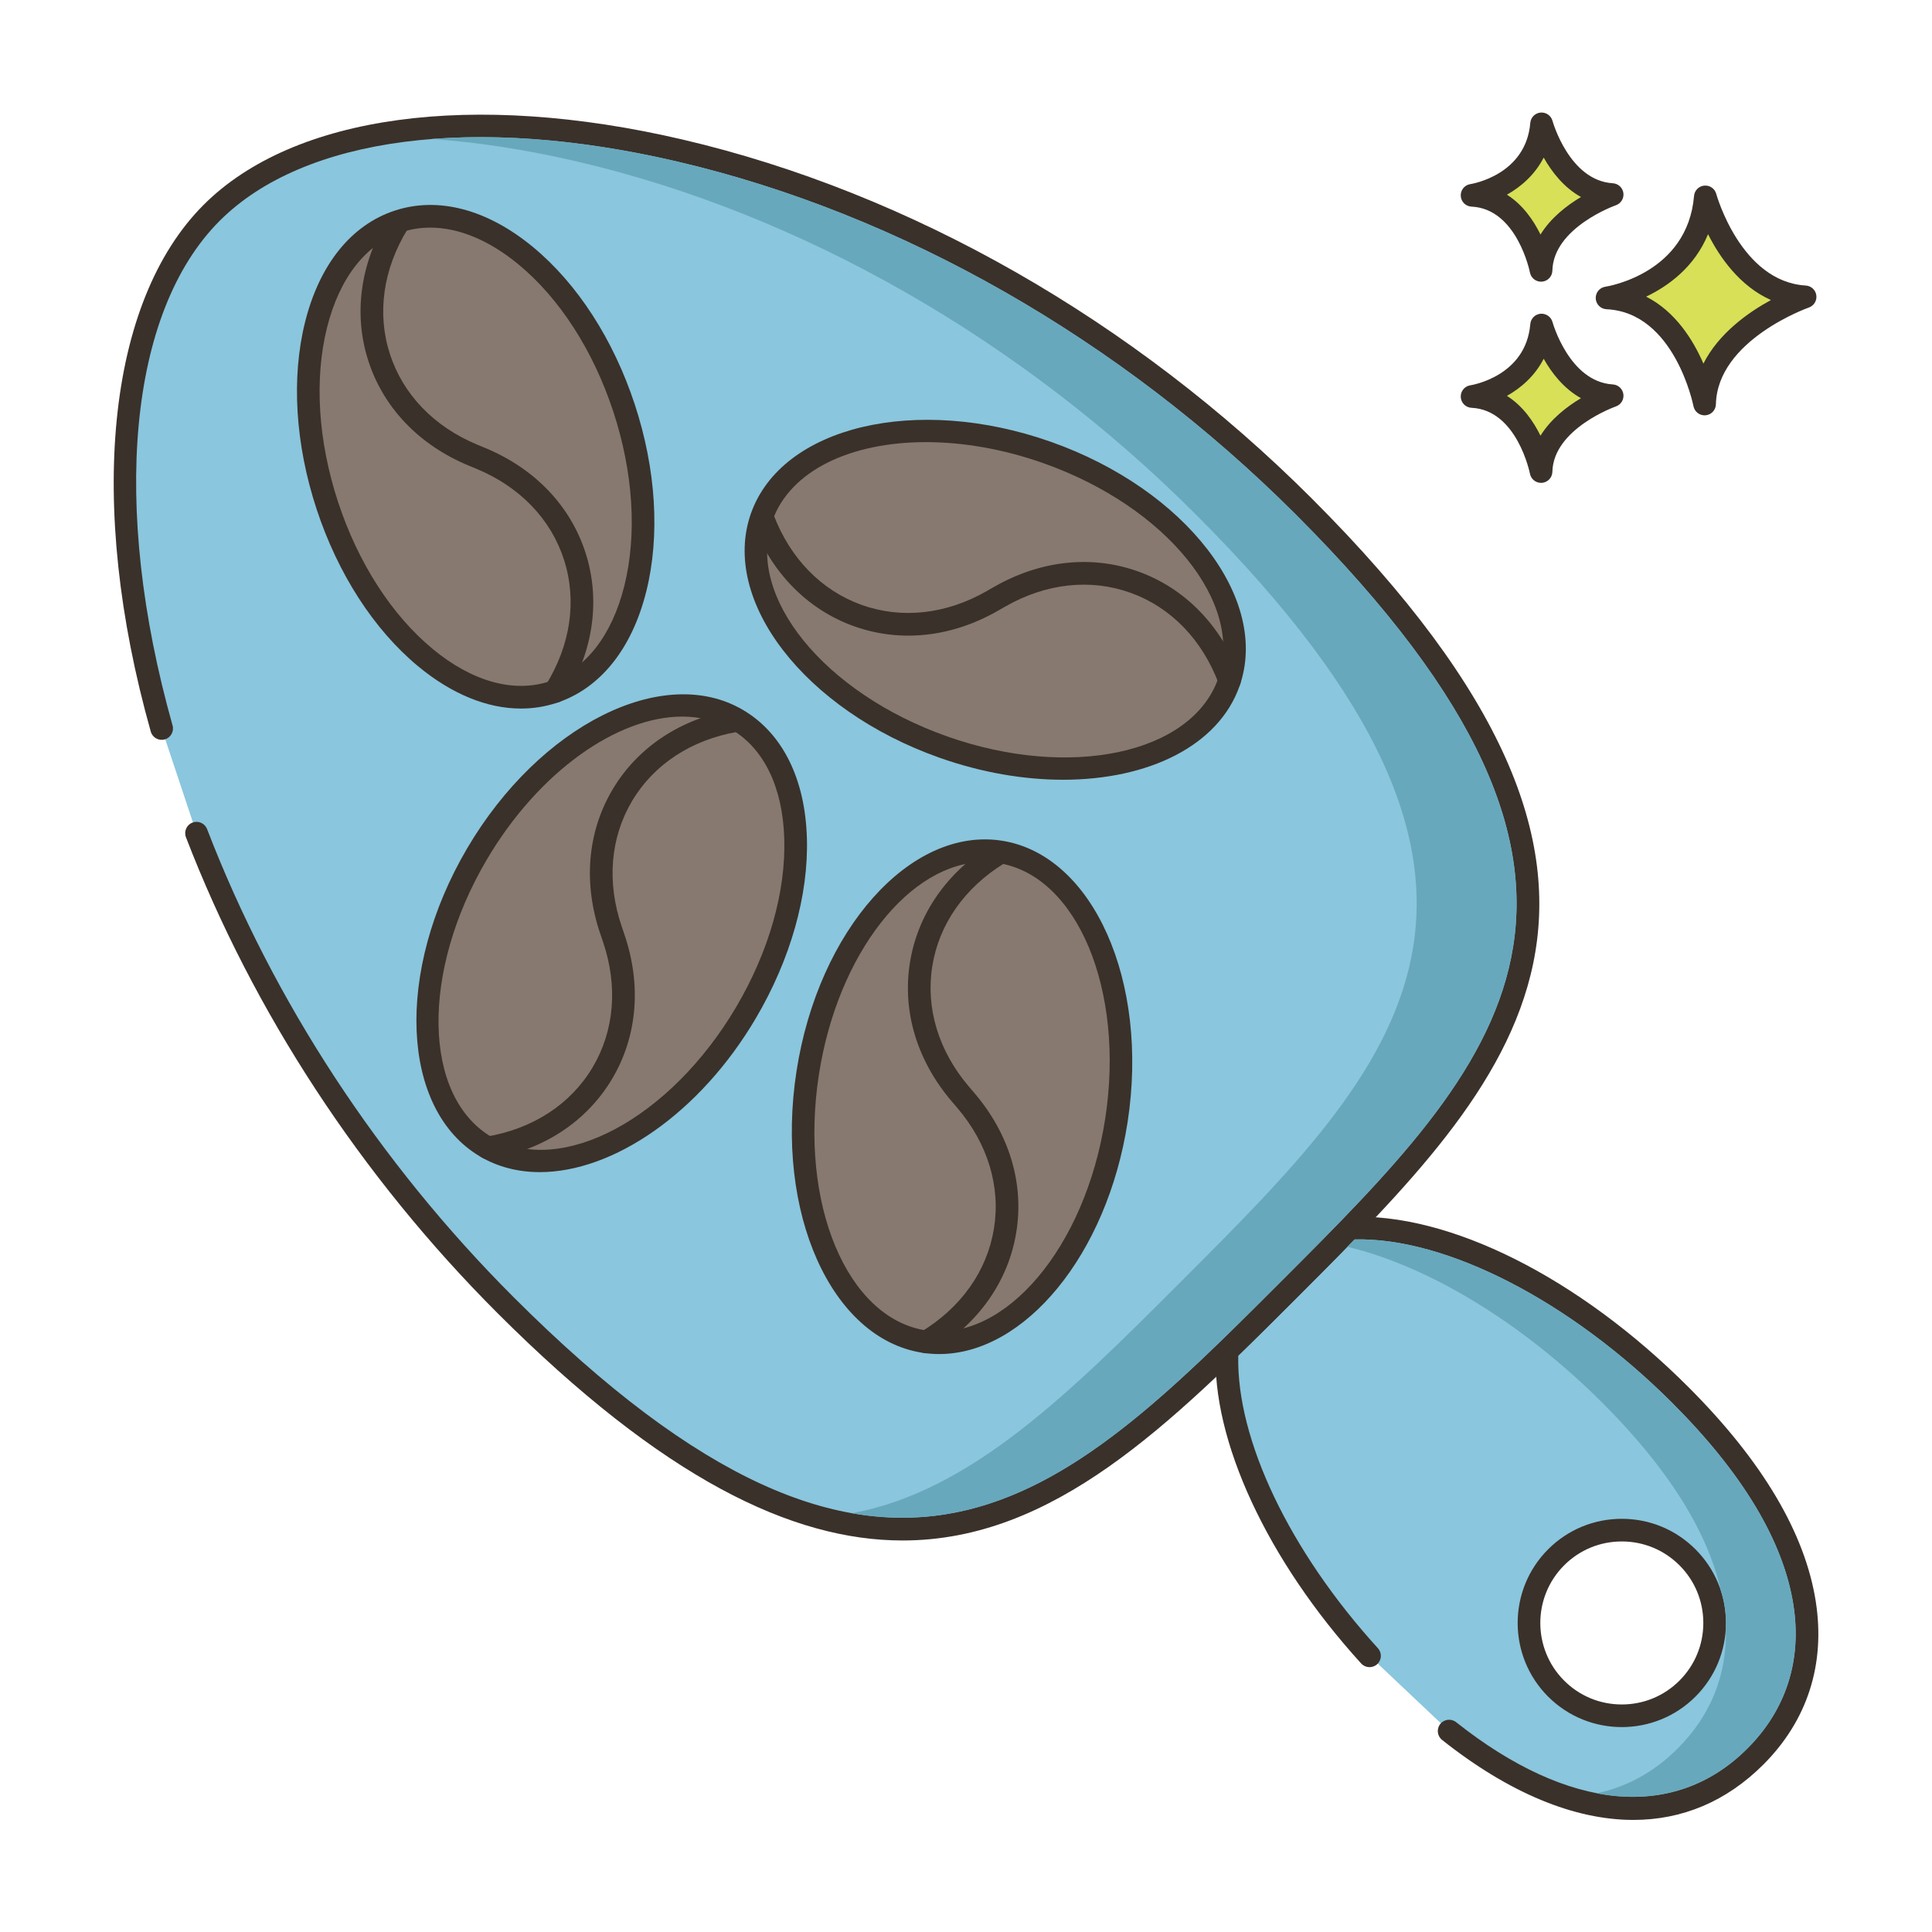 <?xml version="1.0" encoding="utf-8"?>
<!-- Generator: Adobe Illustrator 22.0.1, SVG Export Plug-In . SVG Version: 6.00 Build 0)  -->
<svg version="1.1" id="Layer_2" xmlns="http://www.w3.org/2000/svg" xmlns:xlink="http://www.w3.org/1999/xlink" x="0px" y="0px"
	 viewBox="0 0 256 256" style="enable-background:new 0 0 256 256;" xml:space="preserve">
<style type="text/css">
	.st0{fill:#3A312A;}
	.st1{fill:#D7E057;}
	.st2{fill:#FCE8CB;}
	.st3{fill:#8AC6DD;}
	.st4{fill-rule:evenodd;clip-rule:evenodd;fill:#FCE8CB;}
	.st5{fill:#F5978A;}
	.st6{fill:#87796F;}
	.st7{fill:#F16C7A;}
	.st8{fill:#68A8BC;}
	.st9{fill:#B9BC39;}
	.st10{fill:#CE4E61;}
	.st11{fill:#6B5B51;}
	.st12{fill:#CCAE8B;}
	.st13{fill-rule:evenodd;clip-rule:evenodd;fill:#F16C7A;}
</style>
<g>
	<g>
		<g>
			<path class="st1" d="M225.965,26.087c-0.974,11.564-13.024,13.389-13.024,13.389c10.347,0.487,12.925,14.059,12.925,14.059
				c0.221-9.677,13.321-14.202,13.321-14.202C229.373,38.746,225.965,26.087,225.965,26.087z"/>
		</g>
	</g>
	<g>
		<g>
			<path class="st0" d="M239.276,37.836c-8.604-0.515-11.832-12.024-11.863-12.141c-0.19-0.702-0.849-1.163-1.584-1.102
				c-0.725,0.066-1.298,0.642-1.359,1.367c-0.859,10.215-11.313,11.964-11.754,12.033c-0.763,0.115-1.313,0.79-1.273,1.561
				c0.04,0.77,0.657,1.384,1.428,1.421c9.028,0.425,11.499,12.718,11.522,12.842c0.138,0.711,0.76,1.217,1.473,1.217
				c0.042,0,0.084-0.001,0.126-0.005c0.765-0.064,1.357-0.693,1.375-1.459c0.193-8.509,12.19-12.777,12.312-12.819
				c0.676-0.235,1.092-0.914,0.994-1.623S239.99,37.879,239.276,37.836z M225.711,48.182c-1.357-3.13-3.709-6.907-7.587-8.876
				c2.931-1.405,6.408-3.913,8.201-8.272c1.551,3.071,4.2,6.88,8.334,8.722C231.652,41.395,227.737,44.161,225.711,48.182z"/>
		</g>
	</g>
	<g>
		<g>
			<path class="st1" d="M204.266,43.067c-0.689,8.179-9.213,9.47-9.213,9.47c7.318,0.344,9.142,9.944,9.142,9.944
				c0.156-6.844,9.422-10.045,9.422-10.045C206.677,52.021,204.266,43.067,204.266,43.067z"/>
		</g>
	</g>
	<g>
		<g>
			<path class="st0" d="M213.708,50.939c-5.767-0.345-7.972-8.186-7.993-8.265c-0.19-0.702-0.866-1.157-1.582-1.102
				c-0.726,0.065-1.3,0.642-1.361,1.368c-0.579,6.871-7.646,8.067-7.942,8.114c-0.763,0.115-1.313,0.79-1.273,1.561
				c0.04,0.77,0.657,1.384,1.428,1.421c6.035,0.284,7.724,8.644,7.739,8.726c0.136,0.712,0.759,1.22,1.473,1.22
				c0.041,0,0.083-0.001,0.125-0.005c0.765-0.063,1.358-0.694,1.376-1.461c0.13-5.709,8.331-8.633,8.412-8.661
				c0.676-0.234,1.093-0.913,0.996-1.622C215.007,51.524,214.422,50.982,213.708,50.939z M204.123,57.734
				c-0.924-1.886-2.34-3.947-4.447-5.28c1.855-1.041,3.697-2.63,4.871-4.917c1.057,1.874,2.654,3.955,4.941,5.224
				C207.639,53.863,205.499,55.502,204.123,57.734z"/>
		</g>
	</g>
	<g>
		<g>
			<path class="st1" d="M204.266,16.41c-0.689,8.179-9.213,9.471-9.213,9.471c7.318,0.344,9.142,9.944,9.142,9.944
				c0.156-6.844,9.422-10.045,9.422-10.045C206.677,25.364,204.266,16.41,204.266,16.41z"/>
		</g>
	</g>
	<g>
		<g>
			<path class="st0" d="M213.708,24.282c-5.767-0.345-7.972-8.186-7.993-8.265c-0.19-0.702-0.866-1.164-1.582-1.102
				c-0.726,0.065-1.3,0.642-1.361,1.368c-0.579,6.871-7.646,8.067-7.942,8.114c-0.763,0.115-1.313,0.79-1.273,1.561
				c0.04,0.77,0.657,1.384,1.428,1.421c6.035,0.284,7.724,8.644,7.739,8.726c0.136,0.712,0.759,1.22,1.473,1.22
				c0.041,0,0.083-0.001,0.125-0.005c0.765-0.063,1.358-0.694,1.376-1.461c0.13-5.709,8.331-8.634,8.412-8.662
				c0.676-0.234,1.093-0.913,0.996-1.622C215.007,24.866,214.422,24.325,213.708,24.282z M204.123,31.077
				c-0.924-1.886-2.34-3.947-4.447-5.28c1.855-1.042,3.697-2.63,4.871-4.917c1.057,1.874,2.653,3.955,4.941,5.224
				C207.639,27.205,205.499,28.845,204.123,31.077z"/>
		</g>
	</g>
	<g>
		<g>
			<path class="st3" d="M222.67,184.86c-14.56-14.56-31.58-22.69-43.85-22.11c-2.6,2.69-5.3,5.4-8.06,8.16s-5.47,5.46-8.16,8.06
				c-0.54,11.32,6.36,26.69,18.87,40.44l10.54,9.96c16.99,13.49,31.4,12.57,40.59,3.38C243.08,222.27,242.81,205,222.67,184.86z
				 M223.6,223.75c-4.8,4.8-12.6,4.8-17.4,0c-4.8-4.8-4.8-12.6,0-17.4c4.8-4.8,12.6-4.8,17.4,0
				C228.4,211.15,228.4,218.95,223.6,223.75z"/>
		</g>
	</g>
	<g>
		<g>
			<path class="st0" d="M224.657,224.811c2.605-2.605,4.04-6.071,4.04-9.761s-1.435-7.156-4.04-9.76
				c-2.604-2.605-6.071-4.04-9.76-4.04c-3.689,0-7.156,1.435-9.761,4.04c-5.382,5.382-5.382,14.139,0,19.521
				c2.69,2.691,6.226,4.037,9.76,4.037C218.432,228.847,221.967,227.501,224.657,224.811z M207.258,207.411
				c2.038-2.038,4.751-3.161,7.64-3.161c2.888,0,5.601,1.123,7.639,3.161s3.161,4.751,3.161,7.639s-1.123,5.601-3.161,7.64
				c-2.038,2.038-4.751,3.16-7.639,3.16c-2.889,0-5.602-1.122-7.64-3.16C203.046,218.477,203.046,211.623,207.258,207.411z
				 M240.597,212.195c-1.42-9.068-7.095-18.623-16.869-28.396c-14.532-14.533-31.743-23.169-44.981-22.548
				c-0.381,0.018-0.741,0.181-1.007,0.456c-2.691,2.784-5.563,5.662-8.043,8.142c-2.616,2.616-5.399,5.392-8.142,8.042
				c-0.275,0.266-0.438,0.626-0.456,1.008c-0.564,11.933,6.816,27.842,19.262,41.518c0.558,0.613,1.506,0.657,2.119,0.1
				c0.612-0.558,0.657-1.506,0.1-2.119c-11.722-12.881-18.764-27.666-18.505-38.771c2.617-2.538,5.256-5.169,7.743-7.657
				c2.36-2.359,5.074-5.08,7.657-7.743c12.184-0.287,28.608,8.169,42.132,21.693c9.315,9.315,14.707,18.312,16.026,26.739
				c1.146,7.316-0.963,13.896-6.097,19.03c-9.617,9.618-23.683,8.345-38.589-3.49c-0.646-0.513-1.592-0.408-2.107,0.242
				c-0.515,0.649-0.406,1.592,0.242,2.107c8.881,7.051,17.545,10.601,25.344,10.601c6.461,0,12.33-2.438,17.231-7.34
				C239.496,227.972,241.896,220.498,240.597,212.195z"/>
		</g>
	</g>
	<g>
		<g>
			<path class="st3" d="M172.769,67.124C122.056,16.412,51.241,5.005,28.047,28.199c-12.491,12.491-14.94,38.796-6.626,68.333
				l4.62,13.866c8.189,21.273,21.744,43.336,40.931,62.523c50.713,50.713,74.57,27.203,103.785-2.012
				C199.972,141.694,223.481,117.837,172.769,67.124z"/>
		</g>
	</g>
	<g>
		<g>
			<path class="st0" d="M173.829,66.064c-23.644-23.644-53.262-40.54-83.4-47.578c-27.813-6.494-51.531-3.26-63.443,8.653
				C14.154,39.97,11.469,66.716,19.977,96.938c0.225,0.798,1.056,1.262,1.85,1.038c0.798-0.225,1.262-1.053,1.038-1.85
				c-8.214-29.18-5.822-54.801,6.242-66.866c11.173-11.174,33.843-14.111,60.64-7.853c29.601,6.912,58.708,23.524,81.961,46.777
				c49.826,49.826,26.95,72.702-2.012,101.664c-28.961,28.962-51.836,51.838-101.665,2.012
				c-17.789-17.79-31.826-39.229-40.591-62.001c-0.298-0.773-1.167-1.159-1.939-0.861c-0.773,0.298-1.158,1.166-0.861,1.939
				c8.915,23.16,23.186,44.96,41.27,63.044c21.925,21.925,39.045,30.14,53.693,30.14c20.059,0,35.48-15.417,52.213-32.151
				C200.771,143.016,225.776,118.011,173.829,66.064z"/>
		</g>
	</g>
	<g>
		<g>
			
				<ellipse transform="matrix(0.95 -0.312 0.312 0.95 -15.747 22.709)" class="st6" cx="63.029" cy="60.521" rx="20.692" ry="32.832"/>
		</g>
	</g>
	<g>
		<g>
			<path class="st0" d="M84.112,53.592c-2.826-8.597-7.611-16.001-13.476-20.85c-6.061-5.011-12.569-6.727-18.327-4.835
				s-9.979,7.136-11.884,14.766c-1.844,7.382-1.303,16.183,1.523,24.779c2.826,8.597,7.611,16.001,13.476,20.85
				c4.453,3.682,9.148,5.585,13.609,5.585c1.61,0,3.19-0.249,4.717-0.75c5.758-1.892,9.979-7.136,11.885-14.766
				C87.478,70.988,86.938,62.188,84.112,53.592z M82.724,77.644c-1.647,6.594-5.167,11.083-9.911,12.643
				c-4.745,1.558-10.241,0.033-15.479-4.297C51.9,81.497,47.448,74.58,44.796,66.515c-2.651-8.066-3.17-16.275-1.461-23.115
				c1.647-6.594,5.166-11.083,9.91-12.643c1.213-0.398,2.475-0.596,3.77-0.596c3.769,0,7.811,1.67,11.709,4.893
				c5.434,4.493,9.887,11.409,12.538,19.475C83.913,62.594,84.432,70.803,82.724,77.644z"/>
		</g>
	</g>
	<g>
		<g>
			<path class="st0" d="M77.592,73.268c-2.003-6.247-6.731-11.19-13.311-13.918l-1.027-0.425c-5.728-2.374-9.841-6.636-11.583-12
				c-1.745-5.375-0.916-11.254,2.334-16.557l0.094-0.153c0.433-0.706,0.211-1.629-0.495-2.063c-0.706-0.434-1.629-0.212-2.063,0.495
				L51.447,28.8c-3.716,6.063-4.65,12.829-2.629,19.051c2.017,6.212,6.736,11.129,13.288,13.845l1.027,0.425
				c5.753,2.385,9.873,6.668,11.603,12.063c1.736,5.414,0.867,11.324-2.446,16.643c-0.438,0.703-0.223,1.628,0.48,2.066
				c0.247,0.154,0.521,0.227,0.792,0.227c0.501,0,0.99-0.25,1.274-0.707C78.623,86.334,79.602,79.535,77.592,73.268z"/>
		</g>
	</g>
	<g>
		<g>
			<path class="st6" d="M138.775,59.967c-17.094-6.048-34.042-2.217-37.854,8.556c-3.812,10.774,6.956,24.41,24.05,30.458
				c17.094,6.048,34.042,2.217,37.854-8.556C166.637,79.651,155.869,66.015,138.775,59.967z"/>
		</g>
	</g>
	<g>
		<g>
			<path class="st0" d="M139.275,58.553c-17.846-6.313-35.686-2.066-39.768,9.47c-4.081,11.536,7.117,26.059,24.963,32.373
				c5.607,1.984,11.214,2.925,16.394,2.925c11.305,0,20.575-4.484,23.375-12.395C168.32,79.389,157.122,64.867,139.275,58.553z
				 M161.411,89.924c-3.53,9.977-19.655,13.406-35.939,7.643C109.185,91.805,98.806,79,102.335,69.023
				c2.369-6.694,10.405-10.439,20.358-10.439c4.881,0,10.223,0.901,15.582,2.797C154.562,67.143,164.94,79.948,161.411,89.924z"/>
		</g>
	</g>
	<g>
		<g>
			<path class="st0" d="M164.33,89.624c-2.496-6.713-7.279-11.644-13.468-13.884c-6.171-2.233-12.97-1.513-19.152,2.028
				l-0.963,0.552c-5.381,3.083-11.267,3.732-16.578,1.833c-5.32-1.904-9.467-6.154-11.677-11.97l-0.064-0.167
				c-0.295-0.773-1.164-1.163-1.937-0.866c-0.774,0.296-1.162,1.163-0.866,1.937l0.063,0.166c2.527,6.647,7.31,11.521,13.47,13.726
				c6.15,2.2,12.926,1.472,19.08-2.054l0.963-0.552c5.405-3.096,11.314-3.739,16.64-1.81c5.347,1.935,9.493,6.235,11.677,12.108
				c0.225,0.604,0.798,0.978,1.406,0.978c0.174,0,0.351-0.03,0.522-0.095C164.223,91.264,164.618,90.4,164.33,89.624z"/>
		</g>
	</g>
	<g>
		<g>
			
				<ellipse transform="matrix(0.153 -0.988 0.988 0.153 -35.652 249.04)" class="st6" cx="127.476" cy="145.321" rx="32.832" ry="20.692"/>
		</g>
	</g>
	<g>
		<g>
			<path class="st0" d="M132.733,111.394c-12.085-1.872-24.289,11.821-27.188,30.529c-2.898,18.707,4.581,35.451,16.674,37.325
				c0.743,0.115,1.486,0.171,2.228,0.171c11.328,0,22.238-13.143,24.96-30.7c0,0,0,0,0,0
				C152.306,130.012,144.826,113.268,132.733,111.394z M146.442,148.26L146.442,148.26c-2.646,17.072-13.313,29.642-23.764,28.023
				c-10.457-1.621-16.813-16.829-14.168-33.901c2.492-16.078,12.091-28.164,21.936-28.164c0.608,0,1.219,0.046,1.828,0.141
				C142.732,115.979,149.088,131.188,146.442,148.26z"/>
		</g>
	</g>
	<g>
		<g>
			<path class="st0" d="M129.123,144.845L128.401,144c-4.025-4.716-5.755-10.381-4.871-15.951
				c0.885-5.581,4.293-10.443,9.599-13.692l0.153-0.094c0.706-0.434,0.927-1.357,0.493-2.063c-0.434-0.706-1.361-0.925-2.064-0.492
				l-0.151,0.093c-6.064,3.714-9.968,9.318-10.993,15.779c-1.024,6.451,0.948,12.975,5.552,18.369l0.722,0.845
				c4.043,4.736,5.769,10.424,4.861,16.016c-0.911,5.612-4.369,10.483-9.736,13.718c-0.709,0.428-0.938,1.349-0.51,2.059
				c0.282,0.467,0.777,0.726,1.286,0.726c0.264,0,0.531-0.069,0.773-0.215c6.134-3.696,10.093-9.31,11.148-15.807
				C135.715,156.813,133.747,150.264,129.123,144.845z"/>
		</g>
	</g>
	<g>
		<g>
			
				<ellipse transform="matrix(0.507 -0.862 0.862 0.507 -66.639 130.754)" class="st6" cx="81.033" cy="123.656" rx="32.832" ry="20.692"/>
		</g>
	</g>
	<g>
		<g>
			<path class="st0" d="M106.918,111.027c-0.238-7.86-3.246-13.882-8.469-16.957c-10.541-6.206-26.937,2.013-36.541,18.327
				c-9.604,16.313-8.838,34.636,1.707,40.844c2.387,1.405,5.073,2.071,7.913,2.071c9.705,0,21.199-7.778,28.628-20.398
				C104.748,127.117,107.149,118.633,106.918,111.027z M97.572,133.393c-8.765,14.887-23.316,22.632-32.434,17.264
				c-9.12-5.369-9.409-21.85-0.645-36.737c6.879-11.684,17.319-18.967,25.903-18.967c2.353,0,4.569,0.548,6.532,1.703
				c4.303,2.534,6.786,7.67,6.992,14.463C104.134,118.166,101.879,126.076,97.572,133.393z"/>
		</g>
	</g>
	<g>
		<g>
			<path class="st0" d="M99.12,95.204c-0.142-0.816-0.919-1.363-1.735-1.221l-0.175,0.031c-7.007,1.212-12.705,4.978-16.044,10.604
				c-3.334,5.617-3.911,12.407-1.625,19.12l0.358,1.052c2.007,5.895,1.51,11.818-1.399,16.679
				c-2.919,4.878-7.932,8.128-14.113,9.151c-0.817,0.135-1.371,0.908-1.235,1.725c0.122,0.735,0.757,1.255,1.478,1.255
				c0.081,0,0.164-0.006,0.247-0.02c7.066-1.169,12.818-4.923,16.198-10.57c3.37-5.629,3.961-12.443,1.665-19.187l-0.358-1.052
				c-1.999-5.869-1.514-11.772,1.365-16.622c2.884-4.859,7.848-8.119,13.978-9.179l0.177-0.031
				C98.715,96.797,99.262,96.02,99.12,95.204z"/>
		</g>
	</g>
	<g>
		<g>
			<path class="st8" d="M171.707,68.18c-23.25-23.25-52.36-39.86-81.96-46.77c-9.29-2.17-18.08-3.24-26.07-3.24
				c-2.21,0-4.36,0.08-6.44,0.25c6.09,0.42,12.55,1.42,19.27,2.99c29.6,6.91,58.71,23.52,81.96,46.77
				c49.83,49.83,26.95,72.71-2.01,101.67c-14.66,14.66-27.76,27.76-43.58,30.66c22.23,3.93,38.28-12.12,56.82-30.66
				C198.657,140.89,221.537,118.01,171.707,68.18z"/>
		</g>
	</g>
	<g>
		<g>
			<path class="st8" d="M237.637,212.66c-1.32-8.43-6.72-17.42-16.03-26.74c-13.52-13.52-29.95-21.98-42.13-21.69
				c-0.31,0.32-0.63,0.65-0.95,0.97c10.76,2.57,23.2,10.08,33.84,20.72c8.65,8.65,13.91,17.01,15.67,24.9
				c0.44,1.35,0.66,2.78,0.66,4.23c0,0.2,0,0.4-0.02,0.6c0.01,0.03,0.01,0.06,0,0.09c0.2,6.09-1.97,11.55-6.38,15.95
				c-3.1,3.1-6.72,5.09-10.73,5.93c0.31,0.07,0.63,0.12,0.94,0.17c7.32,1.14,13.9-0.97,19.03-6.1
				C236.667,226.56,238.777,219.98,237.637,212.66z"/>
		</g>
	</g>
</g>
</svg>
